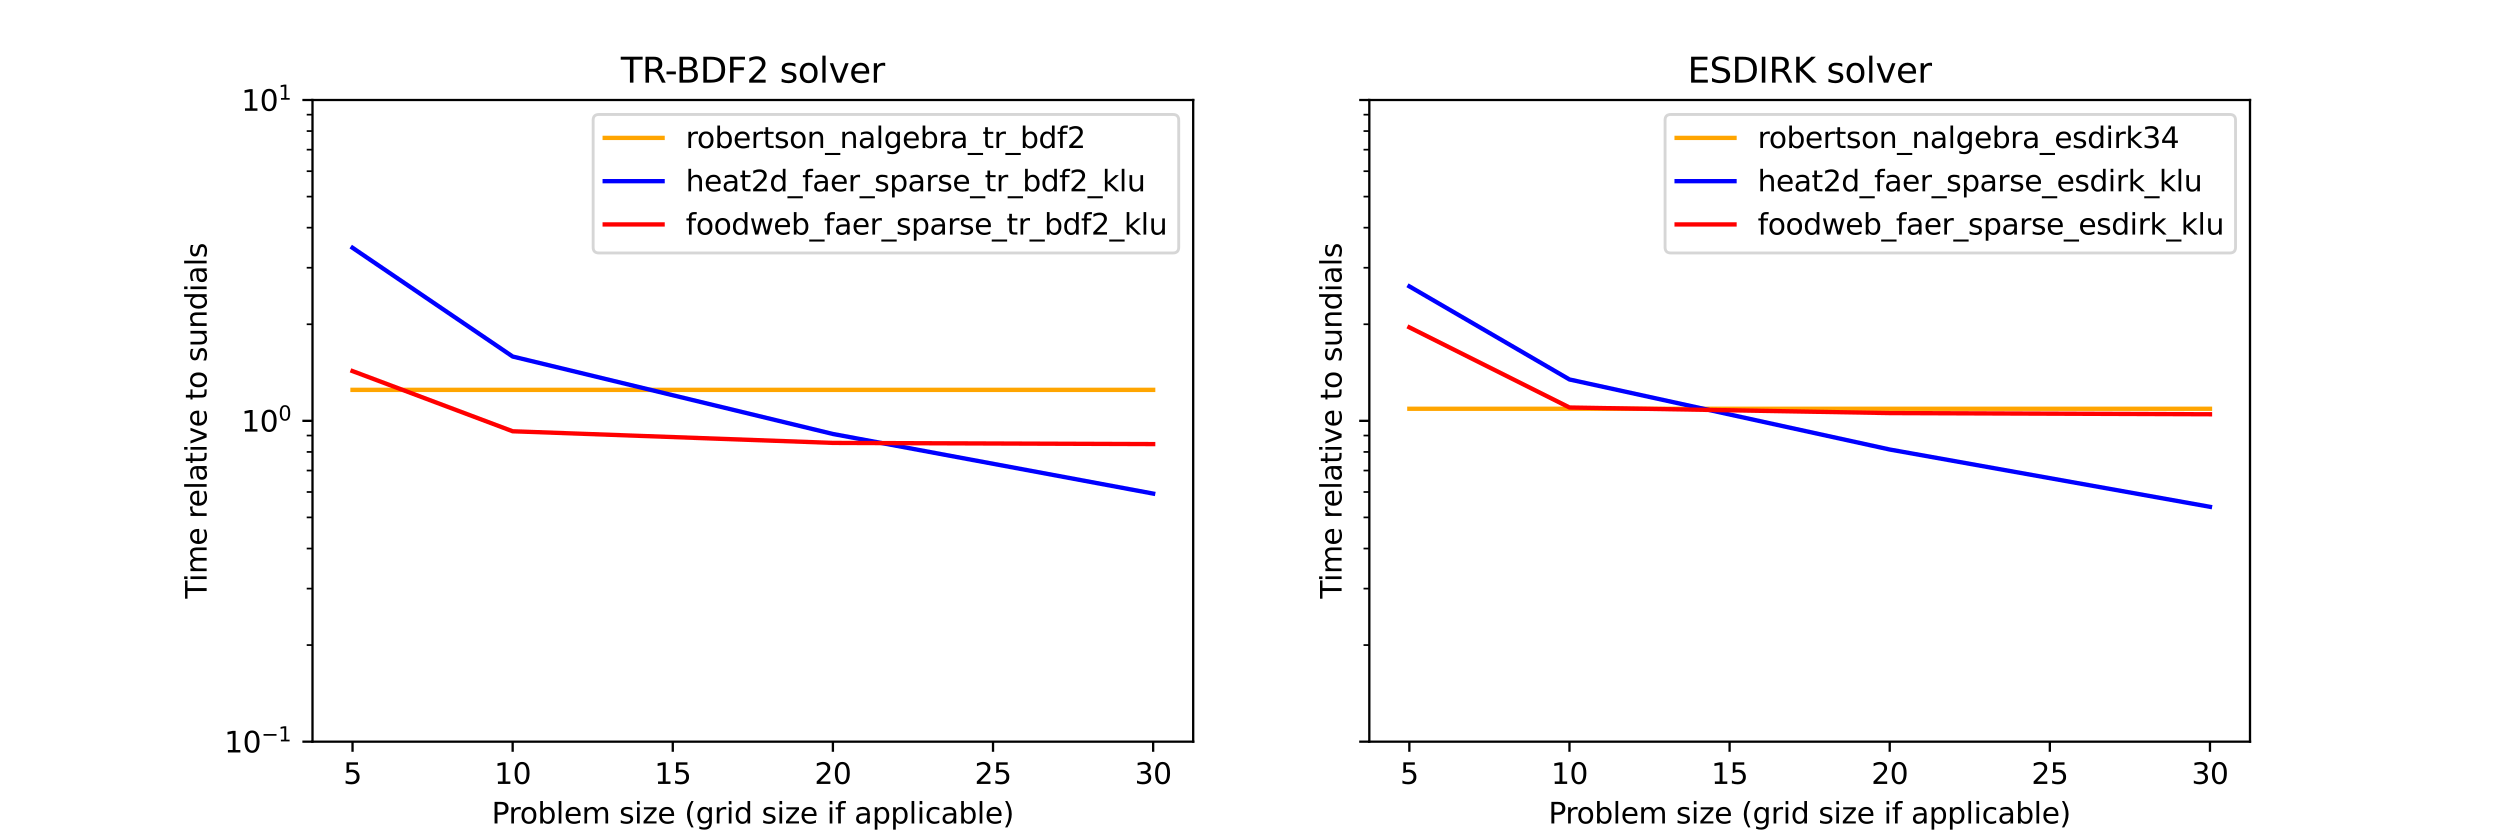 <?xml version="1.0" encoding="utf-8" standalone="no"?>
<!DOCTYPE svg PUBLIC "-//W3C//DTD SVG 1.1//EN"
  "http://www.w3.org/Graphics/SVG/1.1/DTD/svg11.dtd">
<svg xmlns:xlink="http://www.w3.org/1999/xlink" width="864pt" height="288pt" viewBox="0 0 864 288" xmlns="http://www.w3.org/2000/svg" version="1.1">
 <defs>
  <style type="text/css">*{stroke-linejoin: round; stroke-linecap: butt}</style>
 </defs>
 <g id="figure_1">
  <g id="patch_1">
   <path d="M 0 288 
L 864 288 
L 864 0 
L 0 0 
z
" style="fill: #ffffff"/>
  </g>
  <g id="axes_1">
   <g id="patch_2">
    <path d="M 108 256.32 
L 412.364 256.32 
L 412.364 34.56 
L 108 34.56 
z
" style="fill: #ffffff"/>
   </g>
   <g id="matplotlib.axis_1">
    <g id="xtick_1">
     <g id="line2d_1">
      <defs>
       <path id="m524435f9ee" d="M 0 0 
L 0 3.5 
" style="stroke: #000000; stroke-width: 0.8"/>
      </defs>
      <g>
       <use xlink:href="#m524435f9ee" x="121.835" y="256.32" style="stroke: #000000; stroke-width: 0.8"/>
      </g>
     </g>
     <g id="text_1">
      <!-- 5 -->
      <g transform="translate(118.653 270.918) scale(0.1 -0.1)">
       <defs>
        <path id="DejaVuSans-35" d="M 691 4666 
L 3169 4666 
L 3169 4134 
L 1269 4134 
L 1269 2991 
Q 1406 3038 1543 3061 
Q 1681 3084 1819 3084 
Q 2600 3084 3056 2656 
Q 3513 2228 3513 1497 
Q 3513 744 3044 326 
Q 2575 -91 1722 -91 
Q 1428 -91 1123 -41 
Q 819 9 494 109 
L 494 744 
Q 775 591 1075 516 
Q 1375 441 1709 441 
Q 2250 441 2565 725 
Q 2881 1009 2881 1497 
Q 2881 1984 2565 2268 
Q 2250 2553 1709 2553 
Q 1456 2553 1204 2497 
Q 953 2441 691 2322 
L 691 4666 
z
" transform="scale(0.016)"/>
       </defs>
       <use xlink:href="#DejaVuSans-35"/>
      </g>
     </g>
    </g>
    <g id="xtick_2">
     <g id="line2d_2">
      <g>
       <use xlink:href="#m524435f9ee" x="177.174" y="256.32" style="stroke: #000000; stroke-width: 0.8"/>
      </g>
     </g>
     <g id="text_2">
      <!-- 10 -->
      <g transform="translate(170.811 270.918) scale(0.1 -0.1)">
       <defs>
        <path id="DejaVuSans-31" d="M 794 531 
L 1825 531 
L 1825 4091 
L 703 3866 
L 703 4441 
L 1819 4666 
L 2450 4666 
L 2450 531 
L 3481 531 
L 3481 0 
L 794 0 
L 794 531 
z
" transform="scale(0.016)"/>
        <path id="DejaVuSans-30" d="M 2034 4250 
Q 1547 4250 1301 3770 
Q 1056 3291 1056 2328 
Q 1056 1369 1301 889 
Q 1547 409 2034 409 
Q 2525 409 2770 889 
Q 3016 1369 3016 2328 
Q 3016 3291 2770 3770 
Q 2525 4250 2034 4250 
z
M 2034 4750 
Q 2819 4750 3233 4129 
Q 3647 3509 3647 2328 
Q 3647 1150 3233 529 
Q 2819 -91 2034 -91 
Q 1250 -91 836 529 
Q 422 1150 422 2328 
Q 422 3509 836 4129 
Q 1250 4750 2034 4750 
z
" transform="scale(0.016)"/>
       </defs>
       <use xlink:href="#DejaVuSans-31"/>
       <use xlink:href="#DejaVuSans-30" x="63.623"/>
      </g>
     </g>
    </g>
    <g id="xtick_3">
     <g id="line2d_3">
      <g>
       <use xlink:href="#m524435f9ee" x="232.512" y="256.32" style="stroke: #000000; stroke-width: 0.8"/>
      </g>
     </g>
     <g id="text_3">
      <!-- 15 -->
      <g transform="translate(226.15 270.918) scale(0.1 -0.1)">
       <use xlink:href="#DejaVuSans-31"/>
       <use xlink:href="#DejaVuSans-35" x="63.623"/>
      </g>
     </g>
    </g>
    <g id="xtick_4">
     <g id="line2d_4">
      <g>
       <use xlink:href="#m524435f9ee" x="287.851" y="256.32" style="stroke: #000000; stroke-width: 0.8"/>
      </g>
     </g>
     <g id="text_4">
      <!-- 20 -->
      <g transform="translate(281.489 270.918) scale(0.1 -0.1)">
       <defs>
        <path id="DejaVuSans-32" d="M 1228 531 
L 3431 531 
L 3431 0 
L 469 0 
L 469 531 
Q 828 903 1448 1529 
Q 2069 2156 2228 2338 
Q 2531 2678 2651 2914 
Q 2772 3150 2772 3378 
Q 2772 3750 2511 3984 
Q 2250 4219 1831 4219 
Q 1534 4219 1204 4116 
Q 875 4013 500 3803 
L 500 4441 
Q 881 4594 1212 4672 
Q 1544 4750 1819 4750 
Q 2544 4750 2975 4387 
Q 3406 4025 3406 3419 
Q 3406 3131 3298 2873 
Q 3191 2616 2906 2266 
Q 2828 2175 2409 1742 
Q 1991 1309 1228 531 
z
" transform="scale(0.016)"/>
       </defs>
       <use xlink:href="#DejaVuSans-32"/>
       <use xlink:href="#DejaVuSans-30" x="63.623"/>
      </g>
     </g>
    </g>
    <g id="xtick_5">
     <g id="line2d_5">
      <g>
       <use xlink:href="#m524435f9ee" x="343.19" y="256.32" style="stroke: #000000; stroke-width: 0.8"/>
      </g>
     </g>
     <g id="text_5">
      <!-- 25 -->
      <g transform="translate(336.828 270.918) scale(0.1 -0.1)">
       <use xlink:href="#DejaVuSans-32"/>
       <use xlink:href="#DejaVuSans-35" x="63.623"/>
      </g>
     </g>
    </g>
    <g id="xtick_6">
     <g id="line2d_6">
      <g>
       <use xlink:href="#m524435f9ee" x="398.529" y="256.32" style="stroke: #000000; stroke-width: 0.8"/>
      </g>
     </g>
     <g id="text_6">
      <!-- 30 -->
      <g transform="translate(392.166 270.918) scale(0.1 -0.1)">
       <defs>
        <path id="DejaVuSans-33" d="M 2597 2516 
Q 3050 2419 3304 2112 
Q 3559 1806 3559 1356 
Q 3559 666 3084 287 
Q 2609 -91 1734 -91 
Q 1441 -91 1130 -33 
Q 819 25 488 141 
L 488 750 
Q 750 597 1062 519 
Q 1375 441 1716 441 
Q 2309 441 2620 675 
Q 2931 909 2931 1356 
Q 2931 1769 2642 2001 
Q 2353 2234 1838 2234 
L 1294 2234 
L 1294 2753 
L 1863 2753 
Q 2328 2753 2575 2939 
Q 2822 3125 2822 3475 
Q 2822 3834 2567 4026 
Q 2313 4219 1838 4219 
Q 1578 4219 1281 4162 
Q 984 4106 628 3988 
L 628 4550 
Q 988 4650 1302 4700 
Q 1616 4750 1894 4750 
Q 2613 4750 3031 4423 
Q 3450 4097 3450 3541 
Q 3450 3153 3228 2886 
Q 3006 2619 2597 2516 
z
" transform="scale(0.016)"/>
       </defs>
       <use xlink:href="#DejaVuSans-33"/>
       <use xlink:href="#DejaVuSans-30" x="63.623"/>
      </g>
     </g>
    </g>
    <g id="text_7">
     <!-- Problem size (grid size if applicable) -->
     <g transform="translate(169.92 284.597) scale(0.1 -0.1)">
      <defs>
       <path id="DejaVuSans-50" d="M 1259 4147 
L 1259 2394 
L 2053 2394 
Q 2494 2394 2734 2622 
Q 2975 2850 2975 3272 
Q 2975 3691 2734 3919 
Q 2494 4147 2053 4147 
L 1259 4147 
z
M 628 4666 
L 2053 4666 
Q 2838 4666 3239 4311 
Q 3641 3956 3641 3272 
Q 3641 2581 3239 2228 
Q 2838 1875 2053 1875 
L 1259 1875 
L 1259 0 
L 628 0 
L 628 4666 
z
" transform="scale(0.016)"/>
       <path id="DejaVuSans-72" d="M 2631 2963 
Q 2534 3019 2420 3045 
Q 2306 3072 2169 3072 
Q 1681 3072 1420 2755 
Q 1159 2438 1159 1844 
L 1159 0 
L 581 0 
L 581 3500 
L 1159 3500 
L 1159 2956 
Q 1341 3275 1631 3429 
Q 1922 3584 2338 3584 
Q 2397 3584 2469 3576 
Q 2541 3569 2628 3553 
L 2631 2963 
z
" transform="scale(0.016)"/>
       <path id="DejaVuSans-6f" d="M 1959 3097 
Q 1497 3097 1228 2736 
Q 959 2375 959 1747 
Q 959 1119 1226 758 
Q 1494 397 1959 397 
Q 2419 397 2687 759 
Q 2956 1122 2956 1747 
Q 2956 2369 2687 2733 
Q 2419 3097 1959 3097 
z
M 1959 3584 
Q 2709 3584 3137 3096 
Q 3566 2609 3566 1747 
Q 3566 888 3137 398 
Q 2709 -91 1959 -91 
Q 1206 -91 779 398 
Q 353 888 353 1747 
Q 353 2609 779 3096 
Q 1206 3584 1959 3584 
z
" transform="scale(0.016)"/>
       <path id="DejaVuSans-62" d="M 3116 1747 
Q 3116 2381 2855 2742 
Q 2594 3103 2138 3103 
Q 1681 3103 1420 2742 
Q 1159 2381 1159 1747 
Q 1159 1113 1420 752 
Q 1681 391 2138 391 
Q 2594 391 2855 752 
Q 3116 1113 3116 1747 
z
M 1159 2969 
Q 1341 3281 1617 3432 
Q 1894 3584 2278 3584 
Q 2916 3584 3314 3078 
Q 3713 2572 3713 1747 
Q 3713 922 3314 415 
Q 2916 -91 2278 -91 
Q 1894 -91 1617 61 
Q 1341 213 1159 525 
L 1159 0 
L 581 0 
L 581 4863 
L 1159 4863 
L 1159 2969 
z
" transform="scale(0.016)"/>
       <path id="DejaVuSans-6c" d="M 603 4863 
L 1178 4863 
L 1178 0 
L 603 0 
L 603 4863 
z
" transform="scale(0.016)"/>
       <path id="DejaVuSans-65" d="M 3597 1894 
L 3597 1613 
L 953 1613 
Q 991 1019 1311 708 
Q 1631 397 2203 397 
Q 2534 397 2845 478 
Q 3156 559 3463 722 
L 3463 178 
Q 3153 47 2828 -22 
Q 2503 -91 2169 -91 
Q 1331 -91 842 396 
Q 353 884 353 1716 
Q 353 2575 817 3079 
Q 1281 3584 2069 3584 
Q 2775 3584 3186 3129 
Q 3597 2675 3597 1894 
z
M 3022 2063 
Q 3016 2534 2758 2815 
Q 2500 3097 2075 3097 
Q 1594 3097 1305 2825 
Q 1016 2553 972 2059 
L 3022 2063 
z
" transform="scale(0.016)"/>
       <path id="DejaVuSans-6d" d="M 3328 2828 
Q 3544 3216 3844 3400 
Q 4144 3584 4550 3584 
Q 5097 3584 5394 3201 
Q 5691 2819 5691 2113 
L 5691 0 
L 5113 0 
L 5113 2094 
Q 5113 2597 4934 2840 
Q 4756 3084 4391 3084 
Q 3944 3084 3684 2787 
Q 3425 2491 3425 1978 
L 3425 0 
L 2847 0 
L 2847 2094 
Q 2847 2600 2669 2842 
Q 2491 3084 2119 3084 
Q 1678 3084 1418 2786 
Q 1159 2488 1159 1978 
L 1159 0 
L 581 0 
L 581 3500 
L 1159 3500 
L 1159 2956 
Q 1356 3278 1631 3431 
Q 1906 3584 2284 3584 
Q 2666 3584 2933 3390 
Q 3200 3197 3328 2828 
z
" transform="scale(0.016)"/>
       <path id="DejaVuSans-20" transform="scale(0.016)"/>
       <path id="DejaVuSans-73" d="M 2834 3397 
L 2834 2853 
Q 2591 2978 2328 3040 
Q 2066 3103 1784 3103 
Q 1356 3103 1142 2972 
Q 928 2841 928 2578 
Q 928 2378 1081 2264 
Q 1234 2150 1697 2047 
L 1894 2003 
Q 2506 1872 2764 1633 
Q 3022 1394 3022 966 
Q 3022 478 2636 193 
Q 2250 -91 1575 -91 
Q 1294 -91 989 -36 
Q 684 19 347 128 
L 347 722 
Q 666 556 975 473 
Q 1284 391 1588 391 
Q 1994 391 2212 530 
Q 2431 669 2431 922 
Q 2431 1156 2273 1281 
Q 2116 1406 1581 1522 
L 1381 1569 
Q 847 1681 609 1914 
Q 372 2147 372 2553 
Q 372 3047 722 3315 
Q 1072 3584 1716 3584 
Q 2034 3584 2315 3537 
Q 2597 3491 2834 3397 
z
" transform="scale(0.016)"/>
       <path id="DejaVuSans-69" d="M 603 3500 
L 1178 3500 
L 1178 0 
L 603 0 
L 603 3500 
z
M 603 4863 
L 1178 4863 
L 1178 4134 
L 603 4134 
L 603 4863 
z
" transform="scale(0.016)"/>
       <path id="DejaVuSans-7a" d="M 353 3500 
L 3084 3500 
L 3084 2975 
L 922 459 
L 3084 459 
L 3084 0 
L 275 0 
L 275 525 
L 2438 3041 
L 353 3041 
L 353 3500 
z
" transform="scale(0.016)"/>
       <path id="DejaVuSans-28" d="M 1984 4856 
Q 1566 4138 1362 3434 
Q 1159 2731 1159 2009 
Q 1159 1288 1364 580 
Q 1569 -128 1984 -844 
L 1484 -844 
Q 1016 -109 783 600 
Q 550 1309 550 2009 
Q 550 2706 781 3412 
Q 1013 4119 1484 4856 
L 1984 4856 
z
" transform="scale(0.016)"/>
       <path id="DejaVuSans-67" d="M 2906 1791 
Q 2906 2416 2648 2759 
Q 2391 3103 1925 3103 
Q 1463 3103 1205 2759 
Q 947 2416 947 1791 
Q 947 1169 1205 825 
Q 1463 481 1925 481 
Q 2391 481 2648 825 
Q 2906 1169 2906 1791 
z
M 3481 434 
Q 3481 -459 3084 -895 
Q 2688 -1331 1869 -1331 
Q 1566 -1331 1297 -1286 
Q 1028 -1241 775 -1147 
L 775 -588 
Q 1028 -725 1275 -790 
Q 1522 -856 1778 -856 
Q 2344 -856 2625 -561 
Q 2906 -266 2906 331 
L 2906 616 
Q 2728 306 2450 153 
Q 2172 0 1784 0 
Q 1141 0 747 490 
Q 353 981 353 1791 
Q 353 2603 747 3093 
Q 1141 3584 1784 3584 
Q 2172 3584 2450 3431 
Q 2728 3278 2906 2969 
L 2906 3500 
L 3481 3500 
L 3481 434 
z
" transform="scale(0.016)"/>
       <path id="DejaVuSans-64" d="M 2906 2969 
L 2906 4863 
L 3481 4863 
L 3481 0 
L 2906 0 
L 2906 525 
Q 2725 213 2448 61 
Q 2172 -91 1784 -91 
Q 1150 -91 751 415 
Q 353 922 353 1747 
Q 353 2572 751 3078 
Q 1150 3584 1784 3584 
Q 2172 3584 2448 3432 
Q 2725 3281 2906 2969 
z
M 947 1747 
Q 947 1113 1208 752 
Q 1469 391 1925 391 
Q 2381 391 2643 752 
Q 2906 1113 2906 1747 
Q 2906 2381 2643 2742 
Q 2381 3103 1925 3103 
Q 1469 3103 1208 2742 
Q 947 2381 947 1747 
z
" transform="scale(0.016)"/>
       <path id="DejaVuSans-66" d="M 2375 4863 
L 2375 4384 
L 1825 4384 
Q 1516 4384 1395 4259 
Q 1275 4134 1275 3809 
L 1275 3500 
L 2222 3500 
L 2222 3053 
L 1275 3053 
L 1275 0 
L 697 0 
L 697 3053 
L 147 3053 
L 147 3500 
L 697 3500 
L 697 3744 
Q 697 4328 969 4595 
Q 1241 4863 1831 4863 
L 2375 4863 
z
" transform="scale(0.016)"/>
       <path id="DejaVuSans-61" d="M 2194 1759 
Q 1497 1759 1228 1600 
Q 959 1441 959 1056 
Q 959 750 1161 570 
Q 1363 391 1709 391 
Q 2188 391 2477 730 
Q 2766 1069 2766 1631 
L 2766 1759 
L 2194 1759 
z
M 3341 1997 
L 3341 0 
L 2766 0 
L 2766 531 
Q 2569 213 2275 61 
Q 1981 -91 1556 -91 
Q 1019 -91 701 211 
Q 384 513 384 1019 
Q 384 1609 779 1909 
Q 1175 2209 1959 2209 
L 2766 2209 
L 2766 2266 
Q 2766 2663 2505 2880 
Q 2244 3097 1772 3097 
Q 1472 3097 1187 3025 
Q 903 2953 641 2809 
L 641 3341 
Q 956 3463 1253 3523 
Q 1550 3584 1831 3584 
Q 2591 3584 2966 3190 
Q 3341 2797 3341 1997 
z
" transform="scale(0.016)"/>
       <path id="DejaVuSans-70" d="M 1159 525 
L 1159 -1331 
L 581 -1331 
L 581 3500 
L 1159 3500 
L 1159 2969 
Q 1341 3281 1617 3432 
Q 1894 3584 2278 3584 
Q 2916 3584 3314 3078 
Q 3713 2572 3713 1747 
Q 3713 922 3314 415 
Q 2916 -91 2278 -91 
Q 1894 -91 1617 61 
Q 1341 213 1159 525 
z
M 3116 1747 
Q 3116 2381 2855 2742 
Q 2594 3103 2138 3103 
Q 1681 3103 1420 2742 
Q 1159 2381 1159 1747 
Q 1159 1113 1420 752 
Q 1681 391 2138 391 
Q 2594 391 2855 752 
Q 3116 1113 3116 1747 
z
" transform="scale(0.016)"/>
       <path id="DejaVuSans-63" d="M 3122 3366 
L 3122 2828 
Q 2878 2963 2633 3030 
Q 2388 3097 2138 3097 
Q 1578 3097 1268 2742 
Q 959 2388 959 1747 
Q 959 1106 1268 751 
Q 1578 397 2138 397 
Q 2388 397 2633 464 
Q 2878 531 3122 666 
L 3122 134 
Q 2881 22 2623 -34 
Q 2366 -91 2075 -91 
Q 1284 -91 818 406 
Q 353 903 353 1747 
Q 353 2603 823 3093 
Q 1294 3584 2113 3584 
Q 2378 3584 2631 3529 
Q 2884 3475 3122 3366 
z
" transform="scale(0.016)"/>
       <path id="DejaVuSans-29" d="M 513 4856 
L 1013 4856 
Q 1481 4119 1714 3412 
Q 1947 2706 1947 2009 
Q 1947 1309 1714 600 
Q 1481 -109 1013 -844 
L 513 -844 
Q 928 -128 1133 580 
Q 1338 1288 1338 2009 
Q 1338 2731 1133 3434 
Q 928 4138 513 4856 
z
" transform="scale(0.016)"/>
      </defs>
      <use xlink:href="#DejaVuSans-50"/>
      <use xlink:href="#DejaVuSans-72" x="58.553"/>
      <use xlink:href="#DejaVuSans-6f" x="97.416"/>
      <use xlink:href="#DejaVuSans-62" x="158.598"/>
      <use xlink:href="#DejaVuSans-6c" x="222.074"/>
      <use xlink:href="#DejaVuSans-65" x="249.857"/>
      <use xlink:href="#DejaVuSans-6d" x="311.381"/>
      <use xlink:href="#DejaVuSans-20" x="408.793"/>
      <use xlink:href="#DejaVuSans-73" x="440.58"/>
      <use xlink:href="#DejaVuSans-69" x="492.68"/>
      <use xlink:href="#DejaVuSans-7a" x="520.463"/>
      <use xlink:href="#DejaVuSans-65" x="572.953"/>
      <use xlink:href="#DejaVuSans-20" x="634.477"/>
      <use xlink:href="#DejaVuSans-28" x="666.264"/>
      <use xlink:href="#DejaVuSans-67" x="705.277"/>
      <use xlink:href="#DejaVuSans-72" x="768.754"/>
      <use xlink:href="#DejaVuSans-69" x="809.867"/>
      <use xlink:href="#DejaVuSans-64" x="837.65"/>
      <use xlink:href="#DejaVuSans-20" x="901.127"/>
      <use xlink:href="#DejaVuSans-73" x="932.914"/>
      <use xlink:href="#DejaVuSans-69" x="985.014"/>
      <use xlink:href="#DejaVuSans-7a" x="1012.797"/>
      <use xlink:href="#DejaVuSans-65" x="1065.287"/>
      <use xlink:href="#DejaVuSans-20" x="1126.811"/>
      <use xlink:href="#DejaVuSans-69" x="1158.598"/>
      <use xlink:href="#DejaVuSans-66" x="1186.381"/>
      <use xlink:href="#DejaVuSans-20" x="1221.586"/>
      <use xlink:href="#DejaVuSans-61" x="1253.373"/>
      <use xlink:href="#DejaVuSans-70" x="1314.652"/>
      <use xlink:href="#DejaVuSans-70" x="1378.129"/>
      <use xlink:href="#DejaVuSans-6c" x="1441.605"/>
      <use xlink:href="#DejaVuSans-69" x="1469.389"/>
      <use xlink:href="#DejaVuSans-63" x="1497.172"/>
      <use xlink:href="#DejaVuSans-61" x="1552.152"/>
      <use xlink:href="#DejaVuSans-62" x="1613.432"/>
      <use xlink:href="#DejaVuSans-6c" x="1676.908"/>
      <use xlink:href="#DejaVuSans-65" x="1704.691"/>
      <use xlink:href="#DejaVuSans-29" x="1766.215"/>
     </g>
    </g>
   </g>
   <g id="matplotlib.axis_2">
    <g id="ytick_1">
     <g id="line2d_7">
      <defs>
       <path id="m72b3000476" d="M 0 0 
L -3.5 0 
" style="stroke: #000000; stroke-width: 0.8"/>
      </defs>
      <g>
       <use xlink:href="#m72b3000476" x="108" y="256.32" style="stroke: #000000; stroke-width: 0.8"/>
      </g>
     </g>
     <g id="text_8">
      <!-- $\mathdefault{10^{-1}}$ -->
      <g transform="translate(77.5 260.119) scale(0.1 -0.1)">
       <defs>
        <path id="DejaVuSans-2212" d="M 678 2272 
L 4684 2272 
L 4684 1741 
L 678 1741 
L 678 2272 
z
" transform="scale(0.016)"/>
       </defs>
       <use xlink:href="#DejaVuSans-31" transform="translate(0 0.684)"/>
       <use xlink:href="#DejaVuSans-30" transform="translate(63.623 0.684)"/>
       <use xlink:href="#DejaVuSans-2212" transform="translate(128.203 38.966) scale(0.7)"/>
       <use xlink:href="#DejaVuSans-31" transform="translate(186.855 38.966) scale(0.7)"/>
      </g>
     </g>
    </g>
    <g id="ytick_2">
     <g id="line2d_8">
      <g>
       <use xlink:href="#m72b3000476" x="108" y="145.44" style="stroke: #000000; stroke-width: 0.8"/>
      </g>
     </g>
     <g id="text_9">
      <!-- $\mathdefault{10^{0}}$ -->
      <g transform="translate(83.4 149.239) scale(0.1 -0.1)">
       <use xlink:href="#DejaVuSans-31" transform="translate(0 0.766)"/>
       <use xlink:href="#DejaVuSans-30" transform="translate(63.623 0.766)"/>
       <use xlink:href="#DejaVuSans-30" transform="translate(128.203 39.047) scale(0.7)"/>
      </g>
     </g>
    </g>
    <g id="ytick_3">
     <g id="line2d_9">
      <g>
       <use xlink:href="#m72b3000476" x="108" y="34.56" style="stroke: #000000; stroke-width: 0.8"/>
      </g>
     </g>
     <g id="text_10">
      <!-- $\mathdefault{10^{1}}$ -->
      <g transform="translate(83.4 38.359) scale(0.1 -0.1)">
       <use xlink:href="#DejaVuSans-31" transform="translate(0 0.684)"/>
       <use xlink:href="#DejaVuSans-30" transform="translate(63.623 0.684)"/>
       <use xlink:href="#DejaVuSans-31" transform="translate(128.203 38.966) scale(0.7)"/>
      </g>
     </g>
    </g>
    <g id="ytick_4">
     <g id="line2d_10">
      <defs>
       <path id="med69a146e7" d="M 0 0 
L -2 0 
" style="stroke: #000000; stroke-width: 0.6"/>
      </defs>
      <g>
       <use xlink:href="#med69a146e7" x="108" y="222.942" style="stroke: #000000; stroke-width: 0.6"/>
      </g>
     </g>
    </g>
    <g id="ytick_5">
     <g id="line2d_11">
      <g>
       <use xlink:href="#med69a146e7" x="108" y="203.417" style="stroke: #000000; stroke-width: 0.6"/>
      </g>
     </g>
    </g>
    <g id="ytick_6">
     <g id="line2d_12">
      <g>
       <use xlink:href="#med69a146e7" x="108" y="189.564" style="stroke: #000000; stroke-width: 0.6"/>
      </g>
     </g>
    </g>
    <g id="ytick_7">
     <g id="line2d_13">
      <g>
       <use xlink:href="#med69a146e7" x="108" y="178.818" style="stroke: #000000; stroke-width: 0.6"/>
      </g>
     </g>
    </g>
    <g id="ytick_8">
     <g id="line2d_14">
      <g>
       <use xlink:href="#med69a146e7" x="108" y="170.039" style="stroke: #000000; stroke-width: 0.6"/>
      </g>
     </g>
    </g>
    <g id="ytick_9">
     <g id="line2d_15">
      <g>
       <use xlink:href="#med69a146e7" x="108" y="162.616" style="stroke: #000000; stroke-width: 0.6"/>
      </g>
     </g>
    </g>
    <g id="ytick_10">
     <g id="line2d_16">
      <g>
       <use xlink:href="#med69a146e7" x="108" y="156.185" style="stroke: #000000; stroke-width: 0.6"/>
      </g>
     </g>
    </g>
    <g id="ytick_11">
     <g id="line2d_17">
      <g>
       <use xlink:href="#med69a146e7" x="108" y="150.514" style="stroke: #000000; stroke-width: 0.6"/>
      </g>
     </g>
    </g>
    <g id="ytick_12">
     <g id="line2d_18">
      <g>
       <use xlink:href="#med69a146e7" x="108" y="112.062" style="stroke: #000000; stroke-width: 0.6"/>
      </g>
     </g>
    </g>
    <g id="ytick_13">
     <g id="line2d_19">
      <g>
       <use xlink:href="#med69a146e7" x="108" y="92.537" style="stroke: #000000; stroke-width: 0.6"/>
      </g>
     </g>
    </g>
    <g id="ytick_14">
     <g id="line2d_20">
      <g>
       <use xlink:href="#med69a146e7" x="108" y="78.684" style="stroke: #000000; stroke-width: 0.6"/>
      </g>
     </g>
    </g>
    <g id="ytick_15">
     <g id="line2d_21">
      <g>
       <use xlink:href="#med69a146e7" x="108" y="67.938" style="stroke: #000000; stroke-width: 0.6"/>
      </g>
     </g>
    </g>
    <g id="ytick_16">
     <g id="line2d_22">
      <g>
       <use xlink:href="#med69a146e7" x="108" y="59.159" style="stroke: #000000; stroke-width: 0.6"/>
      </g>
     </g>
    </g>
    <g id="ytick_17">
     <g id="line2d_23">
      <g>
       <use xlink:href="#med69a146e7" x="108" y="51.736" style="stroke: #000000; stroke-width: 0.6"/>
      </g>
     </g>
    </g>
    <g id="ytick_18">
     <g id="line2d_24">
      <g>
       <use xlink:href="#med69a146e7" x="108" y="45.305" style="stroke: #000000; stroke-width: 0.6"/>
      </g>
     </g>
    </g>
    <g id="ytick_19">
     <g id="line2d_25">
      <g>
       <use xlink:href="#med69a146e7" x="108" y="39.634" style="stroke: #000000; stroke-width: 0.6"/>
      </g>
     </g>
    </g>
    <g id="text_11">
     <!-- Time relative to sundials -->
     <g transform="translate(71.42 206.881) rotate(-90) scale(0.1 -0.1)">
      <defs>
       <path id="DejaVuSans-54" d="M -19 4666 
L 3928 4666 
L 3928 4134 
L 2272 4134 
L 2272 0 
L 1638 0 
L 1638 4134 
L -19 4134 
L -19 4666 
z
" transform="scale(0.016)"/>
       <path id="DejaVuSans-74" d="M 1172 4494 
L 1172 3500 
L 2356 3500 
L 2356 3053 
L 1172 3053 
L 1172 1153 
Q 1172 725 1289 603 
Q 1406 481 1766 481 
L 2356 481 
L 2356 0 
L 1766 0 
Q 1100 0 847 248 
Q 594 497 594 1153 
L 594 3053 
L 172 3053 
L 172 3500 
L 594 3500 
L 594 4494 
L 1172 4494 
z
" transform="scale(0.016)"/>
       <path id="DejaVuSans-76" d="M 191 3500 
L 800 3500 
L 1894 563 
L 2988 3500 
L 3597 3500 
L 2284 0 
L 1503 0 
L 191 3500 
z
" transform="scale(0.016)"/>
       <path id="DejaVuSans-75" d="M 544 1381 
L 544 3500 
L 1119 3500 
L 1119 1403 
Q 1119 906 1312 657 
Q 1506 409 1894 409 
Q 2359 409 2629 706 
Q 2900 1003 2900 1516 
L 2900 3500 
L 3475 3500 
L 3475 0 
L 2900 0 
L 2900 538 
Q 2691 219 2414 64 
Q 2138 -91 1772 -91 
Q 1169 -91 856 284 
Q 544 659 544 1381 
z
M 1991 3584 
L 1991 3584 
z
" transform="scale(0.016)"/>
       <path id="DejaVuSans-6e" d="M 3513 2113 
L 3513 0 
L 2938 0 
L 2938 2094 
Q 2938 2591 2744 2837 
Q 2550 3084 2163 3084 
Q 1697 3084 1428 2787 
Q 1159 2491 1159 1978 
L 1159 0 
L 581 0 
L 581 3500 
L 1159 3500 
L 1159 2956 
Q 1366 3272 1645 3428 
Q 1925 3584 2291 3584 
Q 2894 3584 3203 3211 
Q 3513 2838 3513 2113 
z
" transform="scale(0.016)"/>
      </defs>
      <use xlink:href="#DejaVuSans-54"/>
      <use xlink:href="#DejaVuSans-69" x="57.959"/>
      <use xlink:href="#DejaVuSans-6d" x="85.742"/>
      <use xlink:href="#DejaVuSans-65" x="183.154"/>
      <use xlink:href="#DejaVuSans-20" x="244.678"/>
      <use xlink:href="#DejaVuSans-72" x="276.465"/>
      <use xlink:href="#DejaVuSans-65" x="315.328"/>
      <use xlink:href="#DejaVuSans-6c" x="376.852"/>
      <use xlink:href="#DejaVuSans-61" x="404.635"/>
      <use xlink:href="#DejaVuSans-74" x="465.914"/>
      <use xlink:href="#DejaVuSans-69" x="505.123"/>
      <use xlink:href="#DejaVuSans-76" x="532.906"/>
      <use xlink:href="#DejaVuSans-65" x="592.086"/>
      <use xlink:href="#DejaVuSans-20" x="653.609"/>
      <use xlink:href="#DejaVuSans-74" x="685.396"/>
      <use xlink:href="#DejaVuSans-6f" x="724.605"/>
      <use xlink:href="#DejaVuSans-20" x="785.787"/>
      <use xlink:href="#DejaVuSans-73" x="817.574"/>
      <use xlink:href="#DejaVuSans-75" x="869.674"/>
      <use xlink:href="#DejaVuSans-6e" x="933.053"/>
      <use xlink:href="#DejaVuSans-64" x="996.432"/>
      <use xlink:href="#DejaVuSans-69" x="1059.908"/>
      <use xlink:href="#DejaVuSans-61" x="1087.691"/>
      <use xlink:href="#DejaVuSans-6c" x="1148.971"/>
      <use xlink:href="#DejaVuSans-73" x="1176.754"/>
     </g>
    </g>
   </g>
   <g id="line2d_26">
    <path d="M 121.835 134.74 
L 398.529 134.74 
" clip-path="url(#p00e829675a)" style="fill: none; stroke: #ffa500; stroke-width: 1.5; stroke-linecap: square"/>
   </g>
   <g id="line2d_27">
    <path d="M 121.835 85.638 
L 177.174 123.214 
L 287.851 149.984 
L 398.529 170.589 
" clip-path="url(#p00e829675a)" style="fill: none; stroke: #0000ff; stroke-width: 1.5; stroke-linecap: square"/>
   </g>
   <g id="line2d_28">
    <path d="M 121.835 128.249 
L 177.174 149.047 
L 287.851 153.068 
L 398.529 153.478 
" clip-path="url(#p00e829675a)" style="fill: none; stroke: #ff0000; stroke-width: 1.5; stroke-linecap: square"/>
   </g>
   <g id="patch_3">
    <path d="M 108 256.32 
L 108 34.56 
" style="fill: none; stroke: #000000; stroke-width: 0.8; stroke-linejoin: miter; stroke-linecap: square"/>
   </g>
   <g id="patch_4">
    <path d="M 412.364 256.32 
L 412.364 34.56 
" style="fill: none; stroke: #000000; stroke-width: 0.8; stroke-linejoin: miter; stroke-linecap: square"/>
   </g>
   <g id="patch_5">
    <path d="M 108 256.32 
L 412.364 256.32 
" style="fill: none; stroke: #000000; stroke-width: 0.8; stroke-linejoin: miter; stroke-linecap: square"/>
   </g>
   <g id="patch_6">
    <path d="M 108 34.56 
L 412.364 34.56 
" style="fill: none; stroke: #000000; stroke-width: 0.8; stroke-linejoin: miter; stroke-linecap: square"/>
   </g>
   <g id="text_12">
    <!-- TR-BDF2 solver -->
    <g transform="translate(214.556 28.56) scale(0.12 -0.12)">
     <defs>
      <path id="DejaVuSans-52" d="M 2841 2188 
Q 3044 2119 3236 1894 
Q 3428 1669 3622 1275 
L 4263 0 
L 3584 0 
L 2988 1197 
Q 2756 1666 2539 1819 
Q 2322 1972 1947 1972 
L 1259 1972 
L 1259 0 
L 628 0 
L 628 4666 
L 2053 4666 
Q 2853 4666 3247 4331 
Q 3641 3997 3641 3322 
Q 3641 2881 3436 2590 
Q 3231 2300 2841 2188 
z
M 1259 4147 
L 1259 2491 
L 2053 2491 
Q 2509 2491 2742 2702 
Q 2975 2913 2975 3322 
Q 2975 3731 2742 3939 
Q 2509 4147 2053 4147 
L 1259 4147 
z
" transform="scale(0.016)"/>
      <path id="DejaVuSans-2d" d="M 313 2009 
L 1997 2009 
L 1997 1497 
L 313 1497 
L 313 2009 
z
" transform="scale(0.016)"/>
      <path id="DejaVuSans-42" d="M 1259 2228 
L 1259 519 
L 2272 519 
Q 2781 519 3026 730 
Q 3272 941 3272 1375 
Q 3272 1813 3026 2020 
Q 2781 2228 2272 2228 
L 1259 2228 
z
M 1259 4147 
L 1259 2741 
L 2194 2741 
Q 2656 2741 2882 2914 
Q 3109 3088 3109 3444 
Q 3109 3797 2882 3972 
Q 2656 4147 2194 4147 
L 1259 4147 
z
M 628 4666 
L 2241 4666 
Q 2963 4666 3353 4366 
Q 3744 4066 3744 3513 
Q 3744 3084 3544 2831 
Q 3344 2578 2956 2516 
Q 3422 2416 3680 2098 
Q 3938 1781 3938 1306 
Q 3938 681 3513 340 
Q 3088 0 2303 0 
L 628 0 
L 628 4666 
z
" transform="scale(0.016)"/>
      <path id="DejaVuSans-44" d="M 1259 4147 
L 1259 519 
L 2022 519 
Q 2988 519 3436 956 
Q 3884 1394 3884 2338 
Q 3884 3275 3436 3711 
Q 2988 4147 2022 4147 
L 1259 4147 
z
M 628 4666 
L 1925 4666 
Q 3281 4666 3915 4102 
Q 4550 3538 4550 2338 
Q 4550 1131 3912 565 
Q 3275 0 1925 0 
L 628 0 
L 628 4666 
z
" transform="scale(0.016)"/>
      <path id="DejaVuSans-46" d="M 628 4666 
L 3309 4666 
L 3309 4134 
L 1259 4134 
L 1259 2759 
L 3109 2759 
L 3109 2228 
L 1259 2228 
L 1259 0 
L 628 0 
L 628 4666 
z
" transform="scale(0.016)"/>
     </defs>
     <use xlink:href="#DejaVuSans-54"/>
     <use xlink:href="#DejaVuSans-52" x="61.084"/>
     <use xlink:href="#DejaVuSans-2d" x="126.566"/>
     <use xlink:href="#DejaVuSans-42" x="159.025"/>
     <use xlink:href="#DejaVuSans-44" x="227.629"/>
     <use xlink:href="#DejaVuSans-46" x="304.631"/>
     <use xlink:href="#DejaVuSans-32" x="362.15"/>
     <use xlink:href="#DejaVuSans-20" x="425.773"/>
     <use xlink:href="#DejaVuSans-73" x="457.561"/>
     <use xlink:href="#DejaVuSans-6f" x="509.66"/>
     <use xlink:href="#DejaVuSans-6c" x="570.842"/>
     <use xlink:href="#DejaVuSans-76" x="598.625"/>
     <use xlink:href="#DejaVuSans-65" x="657.805"/>
     <use xlink:href="#DejaVuSans-72" x="719.328"/>
    </g>
   </g>
   <g id="legend_1">
    <g id="patch_7">
     <path d="M 206.989 87.429 
L 405.364 87.429 
Q 407.364 87.429 407.364 85.429 
L 407.364 41.56 
Q 407.364 39.56 405.364 39.56 
L 206.989 39.56 
Q 204.989 39.56 204.989 41.56 
L 204.989 85.429 
Q 204.989 87.429 206.989 87.429 
z
" style="fill: #ffffff; opacity: 0.8; stroke: #cccccc; stroke-linejoin: miter"/>
    </g>
    <g id="line2d_29">
     <path d="M 208.989 47.658 
L 218.989 47.658 
L 228.989 47.658 
" style="fill: none; stroke: #ffa500; stroke-width: 1.5; stroke-linecap: square"/>
    </g>
    <g id="text_13">
     <!-- robertson_nalgebra_tr_bdf2 -->
     <g transform="translate(236.989 51.158) scale(0.1 -0.1)">
      <defs>
       <path id="DejaVuSans-5f" d="M 3263 -1063 
L 3263 -1509 
L -63 -1509 
L -63 -1063 
L 3263 -1063 
z
" transform="scale(0.016)"/>
      </defs>
      <use xlink:href="#DejaVuSans-72"/>
      <use xlink:href="#DejaVuSans-6f" x="38.863"/>
      <use xlink:href="#DejaVuSans-62" x="100.045"/>
      <use xlink:href="#DejaVuSans-65" x="163.521"/>
      <use xlink:href="#DejaVuSans-72" x="225.045"/>
      <use xlink:href="#DejaVuSans-74" x="266.158"/>
      <use xlink:href="#DejaVuSans-73" x="305.367"/>
      <use xlink:href="#DejaVuSans-6f" x="357.467"/>
      <use xlink:href="#DejaVuSans-6e" x="418.648"/>
      <use xlink:href="#DejaVuSans-5f" x="482.027"/>
      <use xlink:href="#DejaVuSans-6e" x="532.027"/>
      <use xlink:href="#DejaVuSans-61" x="595.406"/>
      <use xlink:href="#DejaVuSans-6c" x="656.686"/>
      <use xlink:href="#DejaVuSans-67" x="684.469"/>
      <use xlink:href="#DejaVuSans-65" x="747.945"/>
      <use xlink:href="#DejaVuSans-62" x="809.469"/>
      <use xlink:href="#DejaVuSans-72" x="872.945"/>
      <use xlink:href="#DejaVuSans-61" x="914.059"/>
      <use xlink:href="#DejaVuSans-5f" x="975.338"/>
      <use xlink:href="#DejaVuSans-74" x="1025.338"/>
      <use xlink:href="#DejaVuSans-72" x="1064.547"/>
      <use xlink:href="#DejaVuSans-5f" x="1105.66"/>
      <use xlink:href="#DejaVuSans-62" x="1155.66"/>
      <use xlink:href="#DejaVuSans-64" x="1219.137"/>
      <use xlink:href="#DejaVuSans-66" x="1282.613"/>
      <use xlink:href="#DejaVuSans-32" x="1317.818"/>
     </g>
    </g>
    <g id="line2d_30">
     <path d="M 208.989 62.615 
L 218.989 62.615 
L 228.989 62.615 
" style="fill: none; stroke: #0000ff; stroke-width: 1.5; stroke-linecap: square"/>
    </g>
    <g id="text_14">
     <!-- heat2d_faer_sparse_tr_bdf2_klu -->
     <g transform="translate(236.989 66.115) scale(0.1 -0.1)">
      <defs>
       <path id="DejaVuSans-68" d="M 3513 2113 
L 3513 0 
L 2938 0 
L 2938 2094 
Q 2938 2591 2744 2837 
Q 2550 3084 2163 3084 
Q 1697 3084 1428 2787 
Q 1159 2491 1159 1978 
L 1159 0 
L 581 0 
L 581 4863 
L 1159 4863 
L 1159 2956 
Q 1366 3272 1645 3428 
Q 1925 3584 2291 3584 
Q 2894 3584 3203 3211 
Q 3513 2838 3513 2113 
z
" transform="scale(0.016)"/>
       <path id="DejaVuSans-6b" d="M 581 4863 
L 1159 4863 
L 1159 1991 
L 2875 3500 
L 3609 3500 
L 1753 1863 
L 3688 0 
L 2938 0 
L 1159 1709 
L 1159 0 
L 581 0 
L 581 4863 
z
" transform="scale(0.016)"/>
      </defs>
      <use xlink:href="#DejaVuSans-68"/>
      <use xlink:href="#DejaVuSans-65" x="63.379"/>
      <use xlink:href="#DejaVuSans-61" x="124.902"/>
      <use xlink:href="#DejaVuSans-74" x="186.182"/>
      <use xlink:href="#DejaVuSans-32" x="225.391"/>
      <use xlink:href="#DejaVuSans-64" x="289.014"/>
      <use xlink:href="#DejaVuSans-5f" x="352.49"/>
      <use xlink:href="#DejaVuSans-66" x="402.49"/>
      <use xlink:href="#DejaVuSans-61" x="437.695"/>
      <use xlink:href="#DejaVuSans-65" x="498.975"/>
      <use xlink:href="#DejaVuSans-72" x="560.498"/>
      <use xlink:href="#DejaVuSans-5f" x="601.611"/>
      <use xlink:href="#DejaVuSans-73" x="651.611"/>
      <use xlink:href="#DejaVuSans-70" x="703.711"/>
      <use xlink:href="#DejaVuSans-61" x="767.188"/>
      <use xlink:href="#DejaVuSans-72" x="828.467"/>
      <use xlink:href="#DejaVuSans-73" x="869.58"/>
      <use xlink:href="#DejaVuSans-65" x="921.68"/>
      <use xlink:href="#DejaVuSans-5f" x="983.203"/>
      <use xlink:href="#DejaVuSans-74" x="1033.203"/>
      <use xlink:href="#DejaVuSans-72" x="1072.412"/>
      <use xlink:href="#DejaVuSans-5f" x="1113.525"/>
      <use xlink:href="#DejaVuSans-62" x="1163.525"/>
      <use xlink:href="#DejaVuSans-64" x="1227.002"/>
      <use xlink:href="#DejaVuSans-66" x="1290.479"/>
      <use xlink:href="#DejaVuSans-32" x="1325.684"/>
      <use xlink:href="#DejaVuSans-5f" x="1389.307"/>
      <use xlink:href="#DejaVuSans-6b" x="1439.307"/>
      <use xlink:href="#DejaVuSans-6c" x="1497.217"/>
      <use xlink:href="#DejaVuSans-75" x="1525"/>
     </g>
    </g>
    <g id="line2d_31">
     <path d="M 208.989 77.571 
L 218.989 77.571 
L 228.989 77.571 
" style="fill: none; stroke: #ff0000; stroke-width: 1.5; stroke-linecap: square"/>
    </g>
    <g id="text_15">
     <!-- foodweb_faer_sparse_tr_bdf2_klu -->
     <g transform="translate(236.989 81.071) scale(0.1 -0.1)">
      <defs>
       <path id="DejaVuSans-77" d="M 269 3500 
L 844 3500 
L 1563 769 
L 2278 3500 
L 2956 3500 
L 3675 769 
L 4391 3500 
L 4966 3500 
L 4050 0 
L 3372 0 
L 2619 2869 
L 1863 0 
L 1184 0 
L 269 3500 
z
" transform="scale(0.016)"/>
      </defs>
      <use xlink:href="#DejaVuSans-66"/>
      <use xlink:href="#DejaVuSans-6f" x="35.205"/>
      <use xlink:href="#DejaVuSans-6f" x="96.387"/>
      <use xlink:href="#DejaVuSans-64" x="157.568"/>
      <use xlink:href="#DejaVuSans-77" x="221.045"/>
      <use xlink:href="#DejaVuSans-65" x="302.832"/>
      <use xlink:href="#DejaVuSans-62" x="364.355"/>
      <use xlink:href="#DejaVuSans-5f" x="427.832"/>
      <use xlink:href="#DejaVuSans-66" x="477.832"/>
      <use xlink:href="#DejaVuSans-61" x="513.037"/>
      <use xlink:href="#DejaVuSans-65" x="574.316"/>
      <use xlink:href="#DejaVuSans-72" x="635.84"/>
      <use xlink:href="#DejaVuSans-5f" x="676.953"/>
      <use xlink:href="#DejaVuSans-73" x="726.953"/>
      <use xlink:href="#DejaVuSans-70" x="779.053"/>
      <use xlink:href="#DejaVuSans-61" x="842.529"/>
      <use xlink:href="#DejaVuSans-72" x="903.809"/>
      <use xlink:href="#DejaVuSans-73" x="944.922"/>
      <use xlink:href="#DejaVuSans-65" x="997.021"/>
      <use xlink:href="#DejaVuSans-5f" x="1058.545"/>
      <use xlink:href="#DejaVuSans-74" x="1108.545"/>
      <use xlink:href="#DejaVuSans-72" x="1147.754"/>
      <use xlink:href="#DejaVuSans-5f" x="1188.867"/>
      <use xlink:href="#DejaVuSans-62" x="1238.867"/>
      <use xlink:href="#DejaVuSans-64" x="1302.344"/>
      <use xlink:href="#DejaVuSans-66" x="1365.82"/>
      <use xlink:href="#DejaVuSans-32" x="1401.025"/>
      <use xlink:href="#DejaVuSans-5f" x="1464.648"/>
      <use xlink:href="#DejaVuSans-6b" x="1514.648"/>
      <use xlink:href="#DejaVuSans-6c" x="1572.559"/>
      <use xlink:href="#DejaVuSans-75" x="1600.342"/>
     </g>
    </g>
   </g>
  </g>
  <g id="axes_2">
   <g id="patch_8">
    <path d="M 473.236 256.32 
L 777.6 256.32 
L 777.6 34.56 
L 473.236 34.56 
z
" style="fill: #ffffff"/>
   </g>
   <g id="matplotlib.axis_3">
    <g id="xtick_7">
     <g id="line2d_32">
      <g>
       <use xlink:href="#m524435f9ee" x="487.071" y="256.32" style="stroke: #000000; stroke-width: 0.8"/>
      </g>
     </g>
     <g id="text_16">
      <!-- 5 -->
      <g transform="translate(483.89 270.918) scale(0.1 -0.1)">
       <use xlink:href="#DejaVuSans-35"/>
      </g>
     </g>
    </g>
    <g id="xtick_8">
     <g id="line2d_33">
      <g>
       <use xlink:href="#m524435f9ee" x="542.41" y="256.32" style="stroke: #000000; stroke-width: 0.8"/>
      </g>
     </g>
     <g id="text_17">
      <!-- 10 -->
      <g transform="translate(536.047 270.918) scale(0.1 -0.1)">
       <use xlink:href="#DejaVuSans-31"/>
       <use xlink:href="#DejaVuSans-30" x="63.623"/>
      </g>
     </g>
    </g>
    <g id="xtick_9">
     <g id="line2d_34">
      <g>
       <use xlink:href="#m524435f9ee" x="597.749" y="256.32" style="stroke: #000000; stroke-width: 0.8"/>
      </g>
     </g>
     <g id="text_18">
      <!-- 15 -->
      <g transform="translate(591.386 270.918) scale(0.1 -0.1)">
       <use xlink:href="#DejaVuSans-31"/>
       <use xlink:href="#DejaVuSans-35" x="63.623"/>
      </g>
     </g>
    </g>
    <g id="xtick_10">
     <g id="line2d_35">
      <g>
       <use xlink:href="#m524435f9ee" x="653.088" y="256.32" style="stroke: #000000; stroke-width: 0.8"/>
      </g>
     </g>
     <g id="text_19">
      <!-- 20 -->
      <g transform="translate(646.725 270.918) scale(0.1 -0.1)">
       <use xlink:href="#DejaVuSans-32"/>
       <use xlink:href="#DejaVuSans-30" x="63.623"/>
      </g>
     </g>
    </g>
    <g id="xtick_11">
     <g id="line2d_36">
      <g>
       <use xlink:href="#m524435f9ee" x="708.426" y="256.32" style="stroke: #000000; stroke-width: 0.8"/>
      </g>
     </g>
     <g id="text_20">
      <!-- 25 -->
      <g transform="translate(702.064 270.918) scale(0.1 -0.1)">
       <use xlink:href="#DejaVuSans-32"/>
       <use xlink:href="#DejaVuSans-35" x="63.623"/>
      </g>
     </g>
    </g>
    <g id="xtick_12">
     <g id="line2d_37">
      <g>
       <use xlink:href="#m524435f9ee" x="763.765" y="256.32" style="stroke: #000000; stroke-width: 0.8"/>
      </g>
     </g>
     <g id="text_21">
      <!-- 30 -->
      <g transform="translate(757.403 270.918) scale(0.1 -0.1)">
       <use xlink:href="#DejaVuSans-33"/>
       <use xlink:href="#DejaVuSans-30" x="63.623"/>
      </g>
     </g>
    </g>
    <g id="text_22">
     <!-- Problem size (grid size if applicable) -->
     <g transform="translate(535.156 284.597) scale(0.1 -0.1)">
      <use xlink:href="#DejaVuSans-50"/>
      <use xlink:href="#DejaVuSans-72" x="58.553"/>
      <use xlink:href="#DejaVuSans-6f" x="97.416"/>
      <use xlink:href="#DejaVuSans-62" x="158.598"/>
      <use xlink:href="#DejaVuSans-6c" x="222.074"/>
      <use xlink:href="#DejaVuSans-65" x="249.857"/>
      <use xlink:href="#DejaVuSans-6d" x="311.381"/>
      <use xlink:href="#DejaVuSans-20" x="408.793"/>
      <use xlink:href="#DejaVuSans-73" x="440.58"/>
      <use xlink:href="#DejaVuSans-69" x="492.68"/>
      <use xlink:href="#DejaVuSans-7a" x="520.463"/>
      <use xlink:href="#DejaVuSans-65" x="572.953"/>
      <use xlink:href="#DejaVuSans-20" x="634.477"/>
      <use xlink:href="#DejaVuSans-28" x="666.264"/>
      <use xlink:href="#DejaVuSans-67" x="705.277"/>
      <use xlink:href="#DejaVuSans-72" x="768.754"/>
      <use xlink:href="#DejaVuSans-69" x="809.867"/>
      <use xlink:href="#DejaVuSans-64" x="837.65"/>
      <use xlink:href="#DejaVuSans-20" x="901.127"/>
      <use xlink:href="#DejaVuSans-73" x="932.914"/>
      <use xlink:href="#DejaVuSans-69" x="985.014"/>
      <use xlink:href="#DejaVuSans-7a" x="1012.797"/>
      <use xlink:href="#DejaVuSans-65" x="1065.287"/>
      <use xlink:href="#DejaVuSans-20" x="1126.811"/>
      <use xlink:href="#DejaVuSans-69" x="1158.598"/>
      <use xlink:href="#DejaVuSans-66" x="1186.381"/>
      <use xlink:href="#DejaVuSans-20" x="1221.586"/>
      <use xlink:href="#DejaVuSans-61" x="1253.373"/>
      <use xlink:href="#DejaVuSans-70" x="1314.652"/>
      <use xlink:href="#DejaVuSans-70" x="1378.129"/>
      <use xlink:href="#DejaVuSans-6c" x="1441.605"/>
      <use xlink:href="#DejaVuSans-69" x="1469.389"/>
      <use xlink:href="#DejaVuSans-63" x="1497.172"/>
      <use xlink:href="#DejaVuSans-61" x="1552.152"/>
      <use xlink:href="#DejaVuSans-62" x="1613.432"/>
      <use xlink:href="#DejaVuSans-6c" x="1676.908"/>
      <use xlink:href="#DejaVuSans-65" x="1704.691"/>
      <use xlink:href="#DejaVuSans-29" x="1766.215"/>
     </g>
    </g>
   </g>
   <g id="matplotlib.axis_4">
    <g id="ytick_20">
     <g id="line2d_38">
      <g>
       <use xlink:href="#m72b3000476" x="473.236" y="256.32" style="stroke: #000000; stroke-width: 0.8"/>
      </g>
     </g>
    </g>
    <g id="ytick_21">
     <g id="line2d_39">
      <g>
       <use xlink:href="#m72b3000476" x="473.236" y="145.44" style="stroke: #000000; stroke-width: 0.8"/>
      </g>
     </g>
    </g>
    <g id="ytick_22">
     <g id="line2d_40">
      <g>
       <use xlink:href="#m72b3000476" x="473.236" y="34.56" style="stroke: #000000; stroke-width: 0.8"/>
      </g>
     </g>
    </g>
    <g id="ytick_23">
     <g id="line2d_41">
      <g>
       <use xlink:href="#med69a146e7" x="473.236" y="222.942" style="stroke: #000000; stroke-width: 0.6"/>
      </g>
     </g>
    </g>
    <g id="ytick_24">
     <g id="line2d_42">
      <g>
       <use xlink:href="#med69a146e7" x="473.236" y="203.417" style="stroke: #000000; stroke-width: 0.6"/>
      </g>
     </g>
    </g>
    <g id="ytick_25">
     <g id="line2d_43">
      <g>
       <use xlink:href="#med69a146e7" x="473.236" y="189.564" style="stroke: #000000; stroke-width: 0.6"/>
      </g>
     </g>
    </g>
    <g id="ytick_26">
     <g id="line2d_44">
      <g>
       <use xlink:href="#med69a146e7" x="473.236" y="178.818" style="stroke: #000000; stroke-width: 0.6"/>
      </g>
     </g>
    </g>
    <g id="ytick_27">
     <g id="line2d_45">
      <g>
       <use xlink:href="#med69a146e7" x="473.236" y="170.039" style="stroke: #000000; stroke-width: 0.6"/>
      </g>
     </g>
    </g>
    <g id="ytick_28">
     <g id="line2d_46">
      <g>
       <use xlink:href="#med69a146e7" x="473.236" y="162.616" style="stroke: #000000; stroke-width: 0.6"/>
      </g>
     </g>
    </g>
    <g id="ytick_29">
     <g id="line2d_47">
      <g>
       <use xlink:href="#med69a146e7" x="473.236" y="156.185" style="stroke: #000000; stroke-width: 0.6"/>
      </g>
     </g>
    </g>
    <g id="ytick_30">
     <g id="line2d_48">
      <g>
       <use xlink:href="#med69a146e7" x="473.236" y="150.514" style="stroke: #000000; stroke-width: 0.6"/>
      </g>
     </g>
    </g>
    <g id="ytick_31">
     <g id="line2d_49">
      <g>
       <use xlink:href="#med69a146e7" x="473.236" y="112.062" style="stroke: #000000; stroke-width: 0.6"/>
      </g>
     </g>
    </g>
    <g id="ytick_32">
     <g id="line2d_50">
      <g>
       <use xlink:href="#med69a146e7" x="473.236" y="92.537" style="stroke: #000000; stroke-width: 0.6"/>
      </g>
     </g>
    </g>
    <g id="ytick_33">
     <g id="line2d_51">
      <g>
       <use xlink:href="#med69a146e7" x="473.236" y="78.684" style="stroke: #000000; stroke-width: 0.6"/>
      </g>
     </g>
    </g>
    <g id="ytick_34">
     <g id="line2d_52">
      <g>
       <use xlink:href="#med69a146e7" x="473.236" y="67.938" style="stroke: #000000; stroke-width: 0.6"/>
      </g>
     </g>
    </g>
    <g id="ytick_35">
     <g id="line2d_53">
      <g>
       <use xlink:href="#med69a146e7" x="473.236" y="59.159" style="stroke: #000000; stroke-width: 0.6"/>
      </g>
     </g>
    </g>
    <g id="ytick_36">
     <g id="line2d_54">
      <g>
       <use xlink:href="#med69a146e7" x="473.236" y="51.736" style="stroke: #000000; stroke-width: 0.6"/>
      </g>
     </g>
    </g>
    <g id="ytick_37">
     <g id="line2d_55">
      <g>
       <use xlink:href="#med69a146e7" x="473.236" y="45.305" style="stroke: #000000; stroke-width: 0.6"/>
      </g>
     </g>
    </g>
    <g id="ytick_38">
     <g id="line2d_56">
      <g>
       <use xlink:href="#med69a146e7" x="473.236" y="39.634" style="stroke: #000000; stroke-width: 0.6"/>
      </g>
     </g>
    </g>
    <g id="text_23">
     <!-- Time relative to sundials -->
     <g transform="translate(463.657 206.881) rotate(-90) scale(0.1 -0.1)">
      <use xlink:href="#DejaVuSans-54"/>
      <use xlink:href="#DejaVuSans-69" x="57.959"/>
      <use xlink:href="#DejaVuSans-6d" x="85.742"/>
      <use xlink:href="#DejaVuSans-65" x="183.154"/>
      <use xlink:href="#DejaVuSans-20" x="244.678"/>
      <use xlink:href="#DejaVuSans-72" x="276.465"/>
      <use xlink:href="#DejaVuSans-65" x="315.328"/>
      <use xlink:href="#DejaVuSans-6c" x="376.852"/>
      <use xlink:href="#DejaVuSans-61" x="404.635"/>
      <use xlink:href="#DejaVuSans-74" x="465.914"/>
      <use xlink:href="#DejaVuSans-69" x="505.123"/>
      <use xlink:href="#DejaVuSans-76" x="532.906"/>
      <use xlink:href="#DejaVuSans-65" x="592.086"/>
      <use xlink:href="#DejaVuSans-20" x="653.609"/>
      <use xlink:href="#DejaVuSans-74" x="685.396"/>
      <use xlink:href="#DejaVuSans-6f" x="724.605"/>
      <use xlink:href="#DejaVuSans-20" x="785.787"/>
      <use xlink:href="#DejaVuSans-73" x="817.574"/>
      <use xlink:href="#DejaVuSans-75" x="869.674"/>
      <use xlink:href="#DejaVuSans-6e" x="933.053"/>
      <use xlink:href="#DejaVuSans-64" x="996.432"/>
      <use xlink:href="#DejaVuSans-69" x="1059.908"/>
      <use xlink:href="#DejaVuSans-61" x="1087.691"/>
      <use xlink:href="#DejaVuSans-6c" x="1148.971"/>
      <use xlink:href="#DejaVuSans-73" x="1176.754"/>
     </g>
    </g>
   </g>
   <g id="line2d_57">
    <path d="M 487.071 141.261 
L 763.765 141.261 
" clip-path="url(#pabddad362d)" style="fill: none; stroke: #ffa500; stroke-width: 1.5; stroke-linecap: square"/>
   </g>
   <g id="line2d_58">
    <path d="M 487.071 98.965 
L 542.41 131.148 
L 653.088 155.355 
L 763.765 175.161 
" clip-path="url(#pabddad362d)" style="fill: none; stroke: #0000ff; stroke-width: 1.5; stroke-linecap: square"/>
   </g>
   <g id="line2d_59">
    <path d="M 487.071 113.132 
L 542.41 140.83 
L 653.088 142.761 
L 763.765 143.17 
" clip-path="url(#pabddad362d)" style="fill: none; stroke: #ff0000; stroke-width: 1.5; stroke-linecap: square"/>
   </g>
   <g id="patch_9">
    <path d="M 473.236 256.32 
L 473.236 34.56 
" style="fill: none; stroke: #000000; stroke-width: 0.8; stroke-linejoin: miter; stroke-linecap: square"/>
   </g>
   <g id="patch_10">
    <path d="M 777.6 256.32 
L 777.6 34.56 
" style="fill: none; stroke: #000000; stroke-width: 0.8; stroke-linejoin: miter; stroke-linecap: square"/>
   </g>
   <g id="patch_11">
    <path d="M 473.236 256.32 
L 777.6 256.32 
" style="fill: none; stroke: #000000; stroke-width: 0.8; stroke-linejoin: miter; stroke-linecap: square"/>
   </g>
   <g id="patch_12">
    <path d="M 473.236 34.56 
L 777.6 34.56 
" style="fill: none; stroke: #000000; stroke-width: 0.8; stroke-linejoin: miter; stroke-linecap: square"/>
   </g>
   <g id="text_24">
    <!-- ESDIRK solver -->
    <g transform="translate(583.244 28.56) scale(0.12 -0.12)">
     <defs>
      <path id="DejaVuSans-45" d="M 628 4666 
L 3578 4666 
L 3578 4134 
L 1259 4134 
L 1259 2753 
L 3481 2753 
L 3481 2222 
L 1259 2222 
L 1259 531 
L 3634 531 
L 3634 0 
L 628 0 
L 628 4666 
z
" transform="scale(0.016)"/>
      <path id="DejaVuSans-53" d="M 3425 4513 
L 3425 3897 
Q 3066 4069 2747 4153 
Q 2428 4238 2131 4238 
Q 1616 4238 1336 4038 
Q 1056 3838 1056 3469 
Q 1056 3159 1242 3001 
Q 1428 2844 1947 2747 
L 2328 2669 
Q 3034 2534 3370 2195 
Q 3706 1856 3706 1288 
Q 3706 609 3251 259 
Q 2797 -91 1919 -91 
Q 1588 -91 1214 -16 
Q 841 59 441 206 
L 441 856 
Q 825 641 1194 531 
Q 1563 422 1919 422 
Q 2459 422 2753 634 
Q 3047 847 3047 1241 
Q 3047 1584 2836 1778 
Q 2625 1972 2144 2069 
L 1759 2144 
Q 1053 2284 737 2584 
Q 422 2884 422 3419 
Q 422 4038 858 4394 
Q 1294 4750 2059 4750 
Q 2388 4750 2728 4690 
Q 3069 4631 3425 4513 
z
" transform="scale(0.016)"/>
      <path id="DejaVuSans-49" d="M 628 4666 
L 1259 4666 
L 1259 0 
L 628 0 
L 628 4666 
z
" transform="scale(0.016)"/>
      <path id="DejaVuSans-4b" d="M 628 4666 
L 1259 4666 
L 1259 2694 
L 3353 4666 
L 4166 4666 
L 1850 2491 
L 4331 0 
L 3500 0 
L 1259 2247 
L 1259 0 
L 628 0 
L 628 4666 
z
" transform="scale(0.016)"/>
     </defs>
     <use xlink:href="#DejaVuSans-45"/>
     <use xlink:href="#DejaVuSans-53" x="63.184"/>
     <use xlink:href="#DejaVuSans-44" x="126.66"/>
     <use xlink:href="#DejaVuSans-49" x="203.662"/>
     <use xlink:href="#DejaVuSans-52" x="233.154"/>
     <use xlink:href="#DejaVuSans-4b" x="302.637"/>
     <use xlink:href="#DejaVuSans-20" x="368.213"/>
     <use xlink:href="#DejaVuSans-73" x="400"/>
     <use xlink:href="#DejaVuSans-6f" x="452.1"/>
     <use xlink:href="#DejaVuSans-6c" x="513.281"/>
     <use xlink:href="#DejaVuSans-76" x="541.064"/>
     <use xlink:href="#DejaVuSans-65" x="600.244"/>
     <use xlink:href="#DejaVuSans-72" x="661.768"/>
    </g>
   </g>
   <g id="legend_2">
    <g id="patch_13">
     <path d="M 577.445 87.429 
L 770.6 87.429 
Q 772.6 87.429 772.6 85.429 
L 772.6 41.56 
Q 772.6 39.56 770.6 39.56 
L 577.445 39.56 
Q 575.445 39.56 575.445 41.56 
L 575.445 85.429 
Q 575.445 87.429 577.445 87.429 
z
" style="fill: #ffffff; opacity: 0.8; stroke: #cccccc; stroke-linejoin: miter"/>
    </g>
    <g id="line2d_60">
     <path d="M 579.445 47.658 
L 589.445 47.658 
L 599.445 47.658 
" style="fill: none; stroke: #ffa500; stroke-width: 1.5; stroke-linecap: square"/>
    </g>
    <g id="text_25">
     <!-- robertson_nalgebra_esdirk34 -->
     <g transform="translate(607.445 51.158) scale(0.1 -0.1)">
      <defs>
       <path id="DejaVuSans-34" d="M 2419 4116 
L 825 1625 
L 2419 1625 
L 2419 4116 
z
M 2253 4666 
L 3047 4666 
L 3047 1625 
L 3713 1625 
L 3713 1100 
L 3047 1100 
L 3047 0 
L 2419 0 
L 2419 1100 
L 313 1100 
L 313 1709 
L 2253 4666 
z
" transform="scale(0.016)"/>
      </defs>
      <use xlink:href="#DejaVuSans-72"/>
      <use xlink:href="#DejaVuSans-6f" x="38.863"/>
      <use xlink:href="#DejaVuSans-62" x="100.045"/>
      <use xlink:href="#DejaVuSans-65" x="163.521"/>
      <use xlink:href="#DejaVuSans-72" x="225.045"/>
      <use xlink:href="#DejaVuSans-74" x="266.158"/>
      <use xlink:href="#DejaVuSans-73" x="305.367"/>
      <use xlink:href="#DejaVuSans-6f" x="357.467"/>
      <use xlink:href="#DejaVuSans-6e" x="418.648"/>
      <use xlink:href="#DejaVuSans-5f" x="482.027"/>
      <use xlink:href="#DejaVuSans-6e" x="532.027"/>
      <use xlink:href="#DejaVuSans-61" x="595.406"/>
      <use xlink:href="#DejaVuSans-6c" x="656.686"/>
      <use xlink:href="#DejaVuSans-67" x="684.469"/>
      <use xlink:href="#DejaVuSans-65" x="747.945"/>
      <use xlink:href="#DejaVuSans-62" x="809.469"/>
      <use xlink:href="#DejaVuSans-72" x="872.945"/>
      <use xlink:href="#DejaVuSans-61" x="914.059"/>
      <use xlink:href="#DejaVuSans-5f" x="975.338"/>
      <use xlink:href="#DejaVuSans-65" x="1025.338"/>
      <use xlink:href="#DejaVuSans-73" x="1086.861"/>
      <use xlink:href="#DejaVuSans-64" x="1138.961"/>
      <use xlink:href="#DejaVuSans-69" x="1202.438"/>
      <use xlink:href="#DejaVuSans-72" x="1230.221"/>
      <use xlink:href="#DejaVuSans-6b" x="1271.334"/>
      <use xlink:href="#DejaVuSans-33" x="1329.244"/>
      <use xlink:href="#DejaVuSans-34" x="1392.867"/>
     </g>
    </g>
    <g id="line2d_61">
     <path d="M 579.445 62.615 
L 589.445 62.615 
L 599.445 62.615 
" style="fill: none; stroke: #0000ff; stroke-width: 1.5; stroke-linecap: square"/>
    </g>
    <g id="text_26">
     <!-- heat2d_faer_sparse_esdirk_klu -->
     <g transform="translate(607.445 66.115) scale(0.1 -0.1)">
      <use xlink:href="#DejaVuSans-68"/>
      <use xlink:href="#DejaVuSans-65" x="63.379"/>
      <use xlink:href="#DejaVuSans-61" x="124.902"/>
      <use xlink:href="#DejaVuSans-74" x="186.182"/>
      <use xlink:href="#DejaVuSans-32" x="225.391"/>
      <use xlink:href="#DejaVuSans-64" x="289.014"/>
      <use xlink:href="#DejaVuSans-5f" x="352.49"/>
      <use xlink:href="#DejaVuSans-66" x="402.49"/>
      <use xlink:href="#DejaVuSans-61" x="437.695"/>
      <use xlink:href="#DejaVuSans-65" x="498.975"/>
      <use xlink:href="#DejaVuSans-72" x="560.498"/>
      <use xlink:href="#DejaVuSans-5f" x="601.611"/>
      <use xlink:href="#DejaVuSans-73" x="651.611"/>
      <use xlink:href="#DejaVuSans-70" x="703.711"/>
      <use xlink:href="#DejaVuSans-61" x="767.188"/>
      <use xlink:href="#DejaVuSans-72" x="828.467"/>
      <use xlink:href="#DejaVuSans-73" x="869.58"/>
      <use xlink:href="#DejaVuSans-65" x="921.68"/>
      <use xlink:href="#DejaVuSans-5f" x="983.203"/>
      <use xlink:href="#DejaVuSans-65" x="1033.203"/>
      <use xlink:href="#DejaVuSans-73" x="1094.727"/>
      <use xlink:href="#DejaVuSans-64" x="1146.826"/>
      <use xlink:href="#DejaVuSans-69" x="1210.303"/>
      <use xlink:href="#DejaVuSans-72" x="1238.086"/>
      <use xlink:href="#DejaVuSans-6b" x="1279.199"/>
      <use xlink:href="#DejaVuSans-5f" x="1337.109"/>
      <use xlink:href="#DejaVuSans-6b" x="1387.109"/>
      <use xlink:href="#DejaVuSans-6c" x="1445.02"/>
      <use xlink:href="#DejaVuSans-75" x="1472.803"/>
     </g>
    </g>
    <g id="line2d_62">
     <path d="M 579.445 77.571 
L 589.445 77.571 
L 599.445 77.571 
" style="fill: none; stroke: #ff0000; stroke-width: 1.5; stroke-linecap: square"/>
    </g>
    <g id="text_27">
     <!-- foodweb_faer_sparse_esdirk_klu -->
     <g transform="translate(607.445 81.071) scale(0.1 -0.1)">
      <use xlink:href="#DejaVuSans-66"/>
      <use xlink:href="#DejaVuSans-6f" x="35.205"/>
      <use xlink:href="#DejaVuSans-6f" x="96.387"/>
      <use xlink:href="#DejaVuSans-64" x="157.568"/>
      <use xlink:href="#DejaVuSans-77" x="221.045"/>
      <use xlink:href="#DejaVuSans-65" x="302.832"/>
      <use xlink:href="#DejaVuSans-62" x="364.355"/>
      <use xlink:href="#DejaVuSans-5f" x="427.832"/>
      <use xlink:href="#DejaVuSans-66" x="477.832"/>
      <use xlink:href="#DejaVuSans-61" x="513.037"/>
      <use xlink:href="#DejaVuSans-65" x="574.316"/>
      <use xlink:href="#DejaVuSans-72" x="635.84"/>
      <use xlink:href="#DejaVuSans-5f" x="676.953"/>
      <use xlink:href="#DejaVuSans-73" x="726.953"/>
      <use xlink:href="#DejaVuSans-70" x="779.053"/>
      <use xlink:href="#DejaVuSans-61" x="842.529"/>
      <use xlink:href="#DejaVuSans-72" x="903.809"/>
      <use xlink:href="#DejaVuSans-73" x="944.922"/>
      <use xlink:href="#DejaVuSans-65" x="997.021"/>
      <use xlink:href="#DejaVuSans-5f" x="1058.545"/>
      <use xlink:href="#DejaVuSans-65" x="1108.545"/>
      <use xlink:href="#DejaVuSans-73" x="1170.068"/>
      <use xlink:href="#DejaVuSans-64" x="1222.168"/>
      <use xlink:href="#DejaVuSans-69" x="1285.645"/>
      <use xlink:href="#DejaVuSans-72" x="1313.428"/>
      <use xlink:href="#DejaVuSans-6b" x="1354.541"/>
      <use xlink:href="#DejaVuSans-5f" x="1412.451"/>
      <use xlink:href="#DejaVuSans-6b" x="1462.451"/>
      <use xlink:href="#DejaVuSans-6c" x="1520.361"/>
      <use xlink:href="#DejaVuSans-75" x="1548.145"/>
     </g>
    </g>
   </g>
  </g>
 </g>
 <defs>
  <clipPath id="p00e829675a">
   <rect x="108" y="34.56" width="304.364" height="221.76"/>
  </clipPath>
  <clipPath id="pabddad362d">
   <rect x="473.236" y="34.56" width="304.364" height="221.76"/>
  </clipPath>
 </defs>
</svg>
